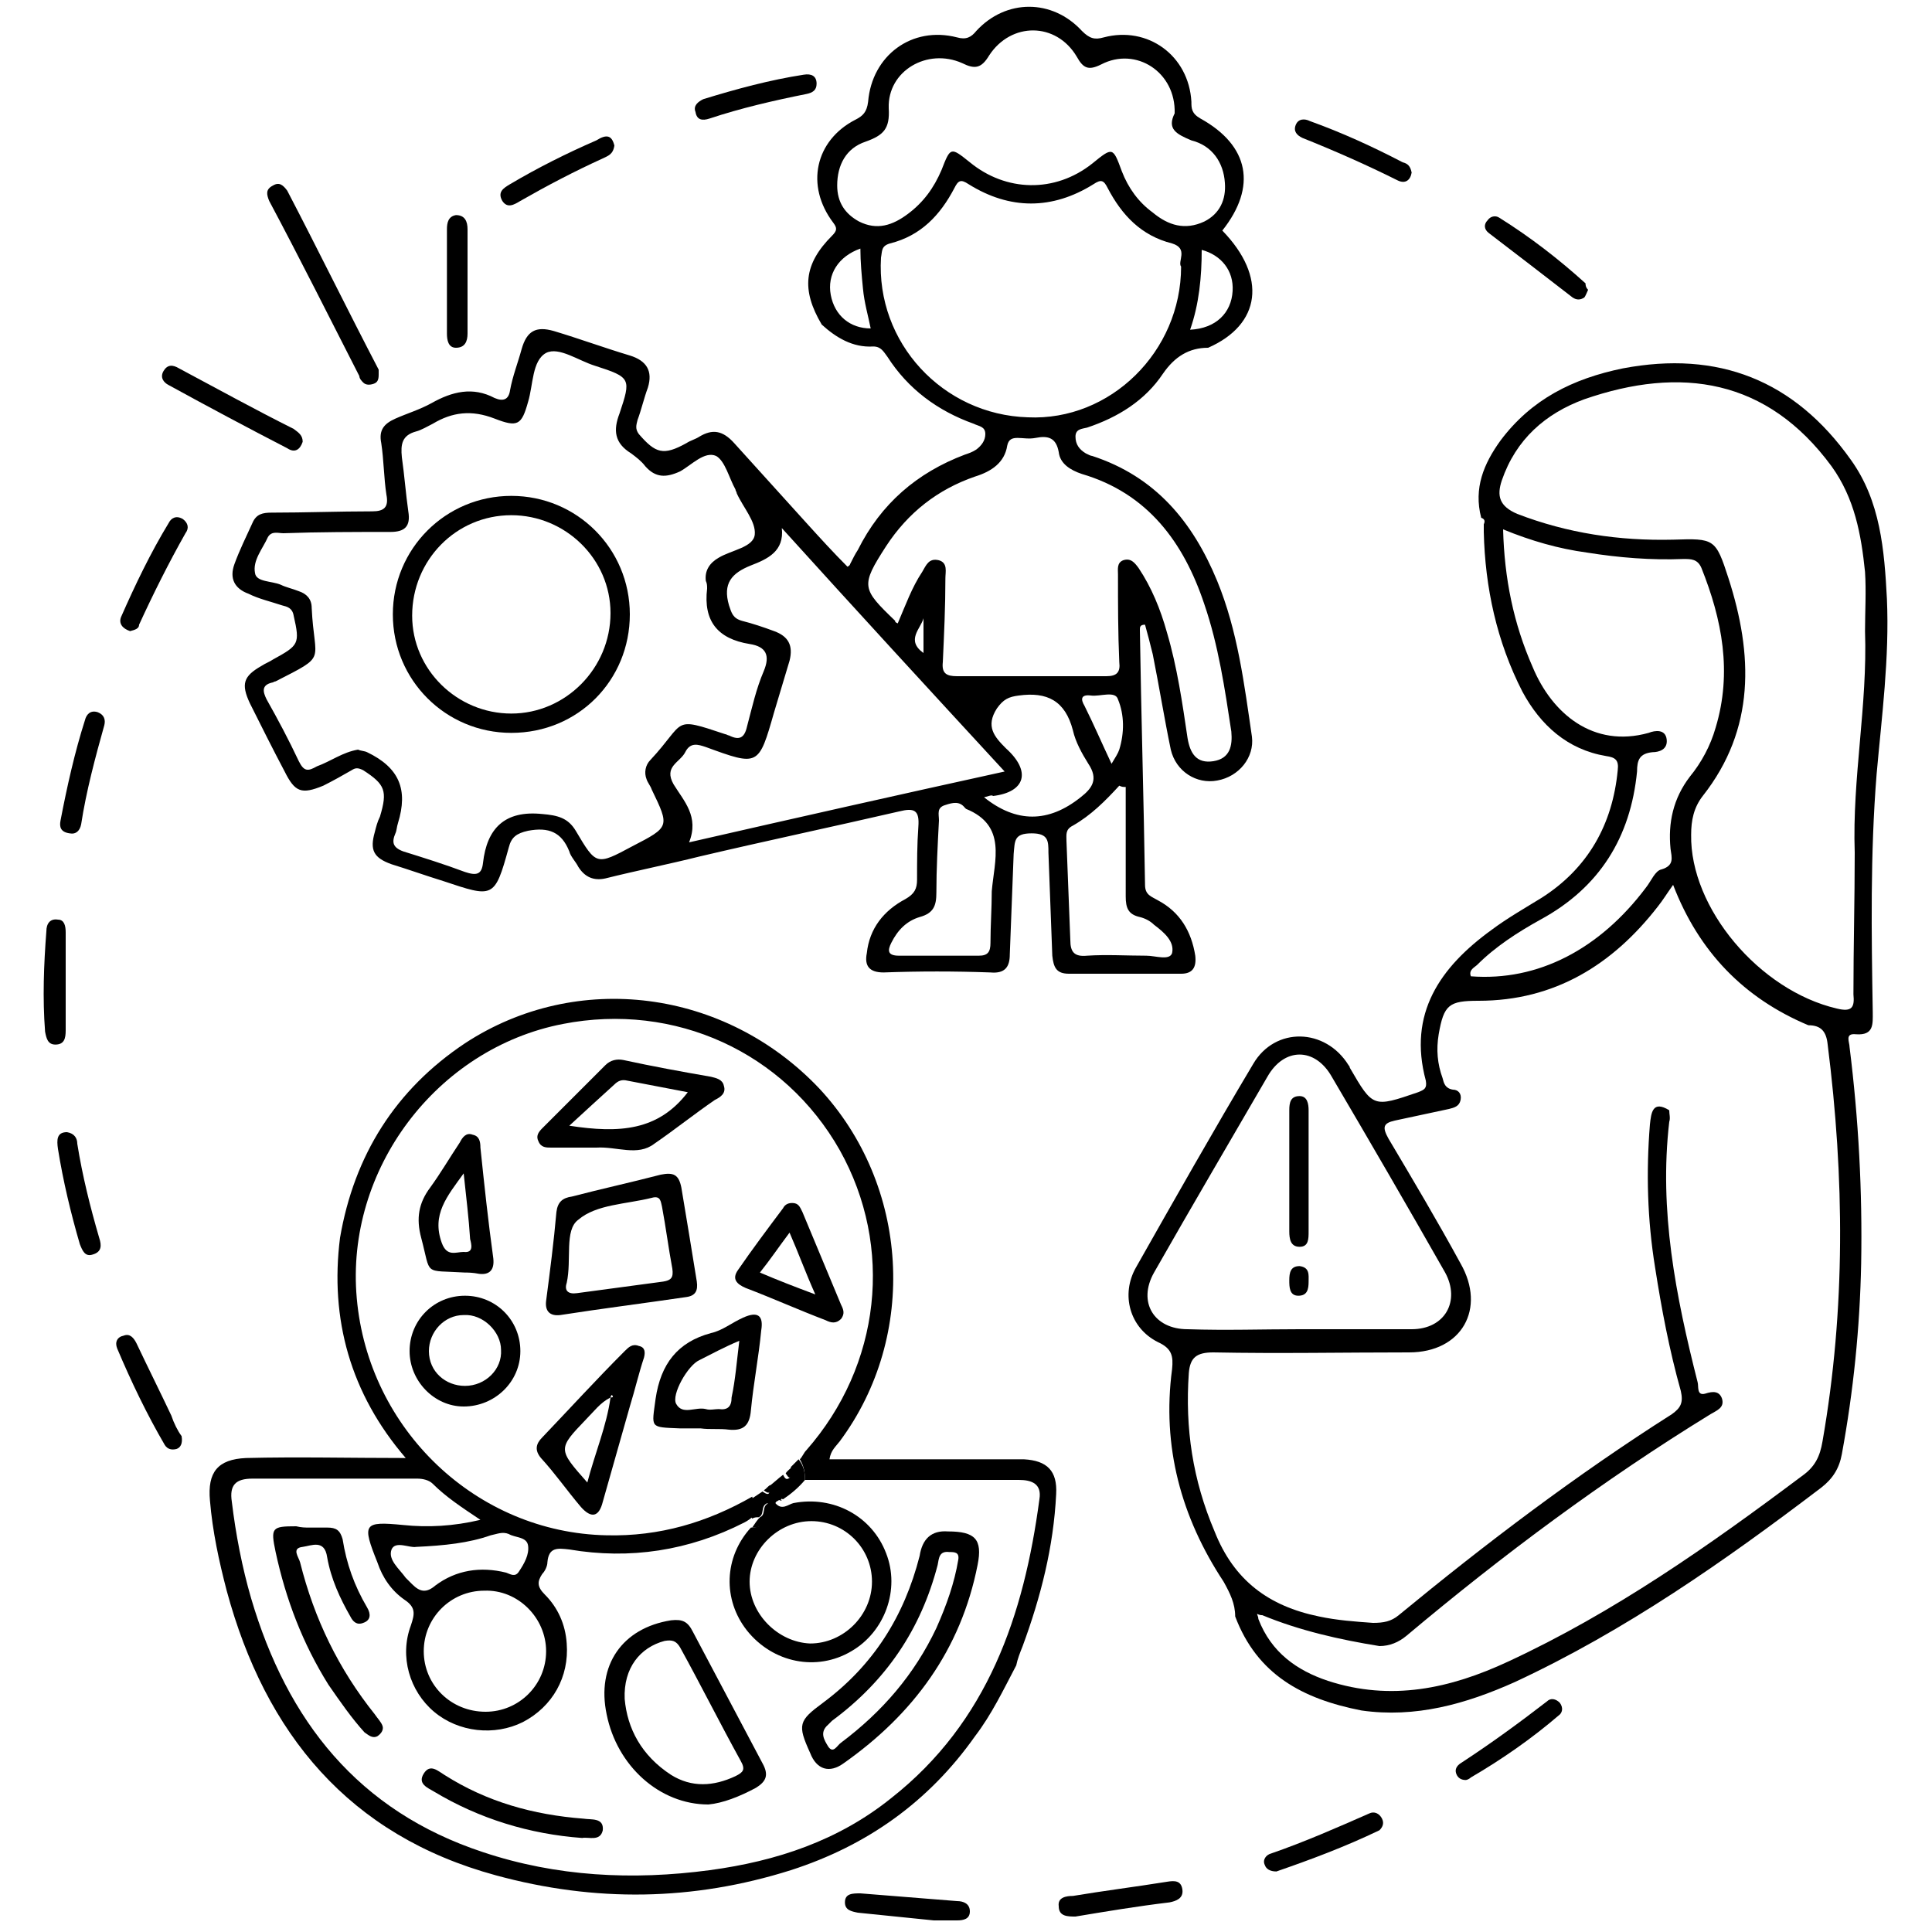 <?xml version="1.0" encoding="utf-8"?>
<!-- Generator: Adobe Illustrator 24.3.0, SVG Export Plug-In . SVG Version: 6.00 Build 0)  -->
<svg version="1.1" id="Layer_1" xmlns="http://www.w3.org/2000/svg" xmlns:xlink="http://www.w3.org/1999/xlink" x="0px" y="0px"
	 viewBox="0 0 150 150" style="enable-background:new 0 0 150 150;" xml:space="preserve">
<style type="text/css">
	.st0{fill:#005BAB;}
</style>
<g>
	<path className="st0" d="M93.8,27c-1.5,0-2.6,0.7-3.5,2c-1.4,2.1-3.5,3.4-5.9,4.2c-0.4,0.1-0.9,0.1-0.9,0.7c0,0.6,0.3,1,0.8,1.3
		c0.2,0.1,0.4,0.2,0.5,0.2c4.9,1.6,7.8,5.1,9.7,9.7c1.6,3.9,2.1,8,2.7,12.1c0.2,1.6-1,3.1-2.7,3.4c-1.6,0.3-3.2-0.7-3.6-2.4
		c-0.5-2.4-0.9-4.9-1.4-7.4c-0.2-0.8-0.4-1.6-0.6-2.3c-0.4,0-0.4,0.2-0.4,0.4c0.1,6.6,0.3,13.2,0.4,19.8c0,0.8,0.5,0.9,1,1.2
		c1.7,0.9,2.6,2.4,2.9,4.3c0.1,0.9-0.2,1.4-1.1,1.4c-2.9,0-5.8,0-8.7,0c-1,0-1.2-0.5-1.3-1.4c-0.1-2.7-0.2-5.3-0.3-8
		c0-0.9,0-1.5-1.3-1.5c-1.4,0-1.3,0.6-1.4,1.6c-0.1,2.6-0.2,5.2-0.3,7.8c0,1-0.4,1.5-1.5,1.4c-2.8-0.1-5.5-0.1-8.3,0
		c-1.1,0-1.5-0.5-1.3-1.5c0.2-1.9,1.3-3.3,3-4.2c0.7-0.4,0.9-0.8,0.9-1.5c0-1.4,0-2.7,0.1-4.1c0.1-1.3-0.3-1.5-1.5-1.2
		c-5.2,1.2-10.4,2.3-15.5,3.5c-2.4,0.6-4.9,1.1-7.3,1.7c-0.9,0.2-1.6-0.1-2.1-0.9c-0.2-0.4-0.6-0.8-0.7-1.2
		c-0.6-1.5-1.6-1.9-3.2-1.6c-0.9,0.2-1.3,0.5-1.5,1.3c-1.1,4-1.2,3.9-5.1,2.6c-1.3-0.4-2.7-0.9-4-1.3c-1.4-0.5-1.7-1.1-1.3-2.5
		c0.1-0.4,0.2-0.8,0.4-1.2c0.6-2,0.4-2.5-1.3-3.6c-0.4-0.2-0.6-0.2-0.9,0c-0.7,0.4-1.4,0.8-2.2,1.2c-1.7,0.7-2.2,0.5-3-1.1
		c-0.9-1.7-1.8-3.5-2.7-5.3c-0.7-1.5-0.5-2.1,0.9-2.9c0.3-0.2,0.6-0.3,0.9-0.5c2-1.1,2.1-1.2,1.6-3.4c-0.1-0.6-0.5-0.7-0.9-0.8
		c-0.9-0.3-1.8-0.5-2.6-0.9c-1.1-0.4-1.5-1.2-1.1-2.3c0.4-1.1,0.9-2.1,1.4-3.2c0.3-0.7,0.8-0.8,1.5-0.8c2.6,0,5.2-0.1,7.8-0.1
		c0.9,0,1.3-0.3,1.1-1.3c-0.2-1.3-0.2-2.7-0.4-4c-0.2-1,0.2-1.5,1.1-1.9c0.9-0.4,1.9-0.7,2.8-1.2c1.6-0.9,3.2-1.3,4.9-0.4
		c0.7,0.3,1.1,0.1,1.2-0.6c0.2-1.1,0.6-2.1,0.9-3.2c0.4-1.4,1.1-1.8,2.5-1.4c2,0.6,3.9,1.3,5.9,1.9c1.3,0.4,1.8,1.2,1.4,2.5
		c-0.3,0.8-0.5,1.7-0.8,2.5c-0.1,0.4-0.2,0.7,0.1,1.1c1.3,1.5,1.9,1.7,3.7,0.7c0.3-0.2,0.7-0.3,1-0.5c1-0.6,1.8-0.5,2.7,0.5
		c1.9,2.1,3.8,4.2,5.7,6.3c1,1.1,2,2.2,3.1,3.3c0.2-0.1,0.2-0.2,0.2-0.2c0.2-0.4,0.4-0.8,0.6-1.1c1.8-3.6,4.6-6,8.3-7.4
		c0.3-0.1,0.6-0.2,0.9-0.4c0.4-0.3,0.7-0.7,0.7-1.2c0-0.6-0.5-0.6-0.9-0.8c-2.8-1-5.1-2.7-6.7-5.2c-0.3-0.4-0.5-0.8-1.1-0.8
		c-1.6,0.1-2.9-0.7-4-1.7c-1.6-2.7-1.4-4.7,0.8-6.9c0.4-0.4,0.4-0.6,0.1-1c-2.2-2.9-1.4-6.4,1.7-8c0.6-0.3,0.9-0.6,1-1.4
		c0.3-3.6,3.4-5.9,6.9-5c0.7,0.2,1.1,0,1.5-0.5c2.3-2.5,5.9-2.5,8.2,0c0.6,0.6,1,0.7,1.7,0.5c3.4-0.9,6.6,1.4,6.8,5
		c0,0.5,0,0.9,0.7,1.3c3.8,2.1,4.4,5.3,1.7,8.7C98.4,21.5,97.9,25.2,93.8,27z M27.8,58.2c0.2,0.1,0.5,0.1,0.7,0.2
		c2.5,1.2,3.2,2.9,2.4,5.5c-0.1,0.3-0.1,0.6-0.2,0.8c-0.3,0.7-0.2,1.1,0.6,1.4c1.6,0.5,3.2,1,4.8,1.6c0.9,0.3,1.3,0.2,1.4-0.7
		c0.3-2.7,1.7-4.1,4.6-3.8c1.2,0.1,2,0.3,2.6,1.3c1.6,2.7,1.6,2.7,4.4,1.2c2.9-1.5,2.9-1.5,1.5-4.4c-0.1-0.3-0.3-0.5-0.4-0.8
		c-0.2-0.5-0.1-1.1,0.3-1.5c2.8-3,1.6-3.4,5.8-2c0.1,0,0.2,0.1,0.3,0.1c0.8,0.4,1.2,0.2,1.4-0.7c0.4-1.5,0.7-2.9,1.3-4.3
		c0.5-1.2,0.2-1.9-1.1-2.1c-2.5-0.4-3.6-1.8-3.3-4.3c0-0.2,0-0.4-0.1-0.6c-0.1-0.8,0.3-1.4,1-1.8c1-0.6,2.7-0.8,2.8-1.8
		c0.1-1-0.9-2.1-1.4-3.2c0-0.1-0.1-0.2-0.1-0.3c-0.5-0.9-0.8-2.2-1.5-2.6c-0.9-0.4-1.9,0.7-2.8,1.2c-1.1,0.5-1.9,0.5-2.7-0.4
		c-0.3-0.4-0.7-0.7-1.1-1c-1.3-0.8-1.4-1.8-0.9-3.1c0.9-2.7,0.9-2.8-1.9-3.7c-1.3-0.4-2.8-1.5-3.8-1c-1.1,0.6-1,2.5-1.4,3.8
		c-0.5,1.8-0.8,2-2.6,1.3c-1.8-0.7-3.3-0.5-4.8,0.4c-0.4,0.2-0.9,0.5-1.3,0.6c-1.1,0.3-1.2,1-1.1,2c0.2,1.4,0.3,2.8,0.5,4.2
		c0.2,1.2-0.3,1.6-1.4,1.6c-2.8,0-5.5,0-8.3,0.1c-0.4,0-0.9-0.2-1.2,0.3c-0.4,0.9-1.2,1.8-1,2.8c0.1,0.7,1.3,0.6,2,0.9
		c0.4,0.2,0.9,0.3,1.4,0.5c0.6,0.2,1,0.6,1,1.3c0.2,4.3,1.3,3.6-2.8,5.7c-0.1,0-0.2,0.1-0.3,0.1c-0.8,0.2-0.7,0.7-0.4,1.3
		c0.9,1.6,1.7,3.1,2.5,4.8c0.4,0.8,0.7,0.8,1.4,0.4C25.7,59.1,26.6,58.4,27.8,58.2z M69.7,48.4c0.6-1.4,1.1-2.8,1.9-4
		c0.3-0.5,0.5-1.1,1.3-0.9c0.7,0.2,0.5,0.9,0.5,1.4c0,2.2-0.1,4.3-0.2,6.5c-0.1,0.9,0.3,1.1,1.1,1.1c3.9,0,7.7,0,11.6,0
		c0.8,0,1.1-0.3,1-1.1c-0.1-2.3-0.1-4.5-0.1-6.8c0-0.4-0.1-0.9,0.4-1.1c0.6-0.2,0.9,0.2,1.2,0.6c1,1.5,1.7,3.2,2.2,5
		c0.8,2.7,1.2,5.5,1.6,8.2c0.2,1.2,0.7,2,2,1.8c1.3-0.2,1.5-1.2,1.4-2.3c-0.5-3.3-1-6.7-2.1-9.9c-1.6-4.8-4.4-8.6-9.5-10.1
		c-0.9-0.3-1.7-0.8-1.8-1.7C82,34,81.4,33.8,80.4,34c-0.5,0.1-1,0-1.4,0c-0.4,0-0.7,0.1-0.8,0.6C78,35.9,77,36.6,75.7,37
		c-2.9,1-5.2,2.8-6.9,5.4c-2,3.1-1.9,3.3,0.7,5.8C69.5,48.3,69.5,48.3,69.7,48.4z M91.7,20.7c-0.3-0.4,0.6-1.4-0.7-1.8
		c-2.4-0.6-3.9-2.2-5-4.3c-0.3-0.6-0.5-0.7-1.1-0.3c-3.2,2-6.5,2-9.7,0c-0.6-0.4-0.8-0.3-1.1,0.3c-1.1,2.1-2.6,3.7-5,4.3
		c-0.7,0.2-0.6,0.6-0.7,1.1c-0.4,6.6,4.8,12.2,11.4,12.4C86.2,32.7,91.7,27.3,91.7,20.7z M60.7,41c0.2,1.8-1.1,2.4-2.4,2.9
		c-1.5,0.6-2.2,1.4-1.7,3.1c0.2,0.6,0.3,1,1,1.2c0.8,0.2,1.7,0.5,2.5,0.8c1.1,0.4,1.5,1.1,1.2,2.3c-0.4,1.3-0.8,2.7-1.2,4
		c-1.2,4.2-1.2,4.2-5.3,2.7c-0.6-0.2-1.2-0.4-1.6,0.4c-0.4,0.8-1.7,1.1-0.9,2.5c0.8,1.3,2,2.5,1.2,4.5c8.3-1.9,16.3-3.7,24.5-5.5
		C72.1,53.5,66.4,47.3,60.7,41z M91.2,8.8c0.1-3.2-3-5.2-5.7-3.8c-1,0.5-1.4,0.3-1.9-0.6c-1.6-2.7-5.1-2.7-6.8-0.1
		c-0.6,1-1.1,1.1-2.1,0.6C72,3.7,68.9,5.5,69,8.4c0.1,1.6-0.4,2.1-1.8,2.6c-1.5,0.5-2.2,1.8-2.2,3.4c0,1.3,0.6,2.2,1.7,2.8
		c1.4,0.7,2.6,0.3,3.8-0.6c1.2-0.9,2-2,2.6-3.4c0.7-1.8,0.7-1.8,2.2-0.6c2.8,2.3,6.6,2.4,9.5,0.1c1.6-1.3,1.6-1.3,2.3,0.6
		c0.5,1.3,1.3,2.4,2.4,3.2c1.2,1,2.5,1.4,4,0.7c1.2-0.6,1.7-1.7,1.6-3c-0.1-1.6-1-2.9-2.6-3.3C91.3,10.4,90.6,10,91.2,8.8z
		 M87.4,61.1c-0.2,0-0.3,0-0.5-0.1c-1.1,1.2-2.2,2.3-3.6,3.1c-0.6,0.3-0.5,0.7-0.5,1.2c0.1,2.6,0.2,5.1,0.3,7.7
		c0,0.9,0.3,1.3,1.3,1.2c1.5-0.1,3.1,0,4.6,0c0.7,0,1.8,0.4,2-0.2c0.2-0.9-0.6-1.6-1.4-2.2c-0.3-0.3-0.7-0.5-1.1-0.6
		c-0.9-0.2-1.1-0.7-1.1-1.6C87.4,66.8,87.4,63.9,87.4,61.1z M77,69.2c0.2-2.4,1.2-5.1-2-6.4c0,0-0.1-0.1-0.1-0.1
		c-0.4-0.5-0.9-0.4-1.5-0.2c-0.7,0.2-0.5,0.7-0.5,1.2c-0.1,1.9-0.2,3.8-0.2,5.6c0,1-0.2,1.6-1.3,1.9c-1,0.3-1.7,1-2.2,2
		c-0.3,0.6-0.3,1,0.6,1c2.1,0,4.2,0,6.2,0c0.7,0,0.9-0.3,0.9-1C76.9,71.9,77,70.5,77,69.2z M76.4,61.9c2.5,2,5,2,7.5,0
		c0.9-0.7,1.4-1.4,0.6-2.6c-0.5-0.8-1-1.7-1.2-2.6c-0.6-2.3-2-3-4.2-2.7c-0.8,0.1-1.2,0.3-1.7,1c-0.9,1.4-0.2,2.2,0.7,3.1
		c2,1.8,1.5,3.4-1,3.7C77,61.7,76.8,61.8,76.4,61.9z M92.4,25.6c2-0.1,3.2-1.3,3.3-3c0.1-1.6-0.9-2.8-2.4-3.2
		C93.3,21.5,93.1,23.6,92.4,25.6z M67.6,25.5c-0.2-1-0.5-2-0.6-3.1c-0.1-1-0.2-2.1-0.2-3.1c-1.7,0.6-2.6,2-2.3,3.6
		C64.8,24.5,66,25.5,67.6,25.5z M86.3,59.3c0.3-0.5,0.5-0.8,0.6-1.1c0.4-1.3,0.4-2.7-0.1-3.9c-0.2-0.7-1.4-0.2-2.1-0.3
		c-0.8-0.1-0.8,0.3-0.5,0.8C84.9,56.2,85.5,57.6,86.3,59.3z M71.7,50.7c0-1.1,0-1.9,0-2.7C71.5,48.8,70.3,49.7,71.7,50.7z"/>
	<path className="st0" d="M95.9,125.5c0-1-0.4-1.8-0.9-2.7c-3.3-5-4.8-10.5-4-16.5c0.1-1,0-1.6-1.1-2.1c-2.2-1.1-2.9-3.7-1.7-5.8
		c3-5.3,6-10.6,9.1-15.8c1.7-2.9,5.6-2.8,7.4,0.1c0.1,0.1,0.1,0.2,0.1,0.2c1.8,3.1,1.8,3.1,5.3,1.9c0.5-0.2,0.7-0.3,0.6-0.9
		c-1.4-5.2,1.1-8.8,5.1-11.7c1.2-0.9,2.6-1.7,3.9-2.5c3.6-2.3,5.5-5.7,5.9-9.9c0.1-0.8-0.2-1-0.9-1.1c-3-0.5-5.1-2.4-6.5-5
		c-2-3.9-2.9-8.1-3-12.4c0-0.2,0-0.4,0-0.6c0.1-0.2,0.1-0.4-0.2-0.5c-0.6-2.3,0.2-4.2,1.5-6c2.4-3.2,5.6-4.8,9.5-5.6
		c7.4-1.4,13.3,0.9,17.7,7.1c2.3,3.2,2.6,7,2.8,10.8c0.2,4.6-0.4,9.1-0.8,13.6c-0.5,6.2-0.4,12.4-0.3,18.5c0,0.9,0.1,1.8-1.3,1.7
		c-0.9-0.1-0.5,0.6-0.5,1c0.7,5.6,1,11.2,0.9,16.8c-0.1,5-0.6,9.9-1.5,14.8c-0.2,1.1-0.7,1.9-1.6,2.6c-7.5,5.7-15.2,11.1-23.8,15.1
		c-3.8,1.7-7.7,2.8-11.9,2.2C101.1,131.9,97.6,130,95.9,125.5z M98,125.4c-0.1,0-0.2,0-0.4-0.1c0,0.1,0.1,0.2,0.1,0.4
		c1,2.6,3,4,5.4,4.8c4.9,1.6,9.5,0.6,14-1.5c8.2-3.8,15.6-9,22.8-14.4c1-0.7,1.4-1.5,1.6-2.7c1.8-10.3,1.7-20.5,0.4-30.8
		c-0.1-1-0.5-1.5-1.5-1.5c-5-2.1-8.5-5.7-10.5-10.9c-0.5,0.7-0.8,1.2-1.2,1.7c-3.5,4.5-8,7.3-13.9,7.3c-2.3,0-2.7,0.3-3.1,2.6
		c-0.2,1.2-0.1,2.3,0.3,3.4c0.1,0.4,0.2,0.8,0.8,0.9c0.4,0,0.7,0.3,0.6,0.8c-0.1,0.5-0.5,0.6-0.9,0.7c-1.4,0.3-2.8,0.6-4.2,0.9
		c-0.9,0.2-1,0.5-0.5,1.4c1.9,3.2,3.8,6.4,5.6,9.7c2,3.5,0.1,6.9-4,6.9c-5.1,0-10.1,0.1-15.2,0c-1.3,0-1.8,0.4-1.9,1.6
		c-0.3,4.3,0.3,8.3,2,12.3c1.5,3.8,4.2,5.8,8.1,6.6c1.4,0.3,2.8,0.4,4.2,0.5c0.8,0,1.4-0.1,2-0.6c6.8-5.6,13.8-10.9,21.2-15.6
		c0.7-0.5,0.9-0.9,0.7-1.8c-0.9-3.2-1.5-6.4-2-9.6c-0.6-3.7-0.7-7.4-0.4-11.1c0.1-0.9,0.2-1.9,1.5-1.1c0,0.3,0.1,0.6,0,0.9
		c-0.8,6.9,0.5,13.5,2.2,20.2c0.1,0.3-0.1,1.1,0.6,0.9c0.6-0.2,1.1-0.2,1.3,0.4c0.2,0.7-0.4,0.9-0.9,1.2
		c-8.3,5.1-16.1,10.9-23.6,17.2c-0.6,0.5-1.3,0.8-2.1,0.8C104,127.3,100.9,126.6,98,125.4z M144.8,49c0-1.5,0.1-3.1,0-4.6
		c-0.3-2.9-0.8-5.7-2.6-8.2c-5-6.8-11.7-7.8-19.2-5.2c-3,1.1-5.3,3.1-6.4,6.3c-0.4,1.2-0.2,2,1.2,2.6c3.9,1.5,7.9,2.1,12.1,2
		c3.2-0.1,3.3-0.1,4.3,3c1.9,5.9,2.1,11.7-2,16.9c-0.7,0.9-0.9,1.9-0.9,3c-0.1,5.7,5.3,12.1,11.3,13.5c1.2,0.3,1.4-0.1,1.3-1.1
		c0-3.7,0.1-7.3,0.1-11C143.8,60.4,145,54.8,144.8,49z M100.9,103.2c2.9,0,5.8,0,8.7,0c2.6,0,3.8-2.2,2.6-4.4
		c-2.9-5.1-5.8-10.1-8.8-15.2c-1.3-2.3-3.7-2.3-5,0c-2.9,5-5.9,10.1-8.8,15.2c-1.3,2.3,0,4.4,2.6,4.4
		C95.2,103.3,98,103.2,100.9,103.2z M116.7,41.1c0.1,3.8,0.8,7.3,2.3,10.7c1.5,3.6,4.7,6.3,9,5.1c0.5-0.2,1.3-0.3,1.4,0.5
		c0.1,0.8-0.6,1-1.1,1c-1,0.1-1.2,0.6-1.2,1.5c-0.5,5.1-2.9,9-7.5,11.5c-1.8,1-3.5,2.1-4.9,3.5c-0.2,0.2-0.7,0.4-0.5,0.9
		c5.2,0.4,10-2.1,13.6-6.9c0.4-0.5,0.7-1.3,1.2-1.4c1-0.3,0.8-0.9,0.7-1.6c-0.2-2,0.2-3.9,1.5-5.6c0.9-1.1,1.6-2.4,2-3.8
		c1.3-4.3,0.5-8.4-1.1-12.4c-0.3-0.7-0.8-0.7-1.4-0.7c-2.5,0.1-5-0.1-7.5-0.5C121,42.6,118.9,42,116.7,41.1z"/>
	<path className="st0" d="M26.4,96.1c1.1-6.4,4.3-11.5,9.7-15.1c8.7-5.7,20.2-4.2,27.5,3.5c7,7.5,7.7,19.2,1.6,27.4
		c-0.3,0.4-0.7,0.7-0.8,1.4c3.8,0,7.5,0,11.2,0c1.3,0,2.6,0,3.9,0c1.8,0.1,2.6,0.9,2.5,2.7c-0.2,4.1-1.2,8-2.6,11.8
		c-0.2,0.5-0.4,1-0.5,1.5c-1,1.9-1.9,3.8-3.2,5.5c-3.6,5.1-8.4,8.5-14.3,10.4c-7.6,2.4-15.2,2.5-22.9,0.4
		c-11.4-3.1-17.9-11-20.9-22.1c-0.6-2.3-1.1-4.6-1.3-7c-0.2-2.2,0.6-3.2,2.8-3.3c4-0.1,8,0,12.4,0C27.2,108.2,25.6,102.4,26.4,96.1z
		 M62.5,114.9c0-0.6-0.1-1.1-0.4-1.6c0.2-0.2,0.3-0.5,0.5-0.7c5.8-6.6,6.8-15.8,2.6-23.3c-4.3-7.6-12.8-11.5-21.5-9.8
		c-9.8,1.9-16.9,11.3-16,21.3C28.6,111,37,119,47.1,119.2c4.1,0.1,7.8-1,11.3-3c0.2,0.5-0.3,1.1,0.1,1.5c-0.2,0.2-0.5,0.4-0.7,0.5
		c-4.3,2.2-8.9,2.9-13.6,2.1c-0.9-0.1-1.6-0.2-1.7,1c0,0.3-0.2,0.7-0.4,0.9c-0.4,0.6-0.4,1,0.2,1.6c1,1,1.6,2.3,1.7,3.8
		c0.2,2.6-1.1,4.9-3.4,6.1c-2.2,1.1-5,0.8-6.9-0.8c-1.9-1.6-2.7-4.3-1.8-6.7c0.3-0.9,0.4-1.4-0.5-2c-1-0.7-1.7-1.7-2.1-2.9
		c-1.2-3-1.1-3.2,2-2.9c1.9,0.2,3.9,0.1,6-0.4c-1.5-1-2.7-1.8-3.7-2.8c-0.3-0.3-0.8-0.4-1.2-0.4c-4.3,0-8.5,0-12.8,0
		c-1.3,0-1.8,0.5-1.6,1.8c0.3,2.5,0.8,5.1,1.5,7.5c2.8,9.5,8.3,16.5,18,19.7c5.7,1.9,11.6,2.2,17.6,1.4c5.2-0.7,10-2.3,14.1-5.6
		c7.5-5.9,10.3-14.2,11.5-23.2c0.2-1.2-0.6-1.5-1.6-1.5C73.4,114.9,68,114.9,62.5,114.9z M37.7,132.9c2.6,0,4.7-2.1,4.7-4.7
		c0-2.6-2.2-4.8-4.8-4.7c-2.6,0-4.7,2.1-4.7,4.7C32.9,130.8,35,132.9,37.7,132.9z M32.3,120.1c-0.5,0.1-1.6-0.5-1.9,0.2
		c-0.3,0.8,0.6,1.5,1.1,2.2c0.2,0.2,0.3,0.3,0.5,0.5c0.6,0.6,1.1,0.7,1.8,0.1c1.6-1.2,3.5-1.5,5.5-1c0.3,0.1,0.7,0.4,1-0.1
		c0.4-0.6,0.8-1.3,0.7-2c-0.1-0.7-1-0.6-1.5-0.9c-0.5-0.2-0.9,0-1.4,0.1C36.4,119.8,34.5,120,32.3,120.1z"/>
	<path className="st0" d="M29.4,29.1c0,0.4-0.1,0.6-0.4,0.7c-0.3,0.1-0.6,0.1-0.8-0.1c-0.1-0.1-0.3-0.3-0.3-0.5c-2.3-4.5-4.6-9.1-7-13.6
		c-0.2-0.5-0.3-0.9,0.3-1.2c0.5-0.3,0.8,0,1.1,0.4c2.4,4.6,4.7,9.3,7.1,13.9C29.4,28.9,29.4,29,29.4,29.1z"/>
	<path className="st0" d="M23.5,34.3c-0.2,0.6-0.6,0.9-1.2,0.5c-3.1-1.6-6.1-3.2-9.2-4.9c-0.4-0.2-0.7-0.6-0.4-1.1
		c0.3-0.5,0.7-0.5,1.2-0.2c3,1.6,5.9,3.2,8.9,4.7C23.2,33.6,23.5,33.8,23.5,34.3z"/>
	<path className="st0" d="M36.3,21.8c0,1.4,0,2.7,0,4.1c0,0.6-0.2,1.1-0.9,1.1c-0.6,0-0.7-0.6-0.7-1.1c0-2.7,0-5.4,0-8.1
		c0-0.5,0.1-1,0.7-1.1c0.7,0,0.9,0.5,0.9,1.1C36.3,19.1,36.3,20.4,36.3,21.8z"/>
	<path className="st0" d="M47.7,11.3c-0.1,0.7-0.5,0.8-0.9,1c-2.2,1-4.3,2.1-6.4,3.3c-0.5,0.3-1,0.6-1.4,0c-0.4-0.7,0.1-1,0.6-1.3
		c2.2-1.3,4.4-2.4,6.7-3.4C47.1,10.4,47.5,10.5,47.7,11.3z"/>
	<path className="st0" d="M83.5,148.8c-0.6,0-1.3,0-1.3-0.8c-0.1-0.7,0.6-0.8,1.1-0.8c2.4-0.4,4.8-0.7,7.3-1.1c0.6-0.1,1.1-0.1,1.2,0.6
		c0.1,0.7-0.5,0.9-1,1C88.3,148,85.9,148.4,83.5,148.8z"/>
	<path className="st0" d="M5.2,87.9c0.6,0.1,0.8,0.5,0.8,0.9c0.4,2.5,1,4.9,1.7,7.3c0.2,0.6,0.2,1.1-0.5,1.3c-0.6,0.2-0.8-0.3-1-0.8
		c-0.7-2.4-1.3-4.9-1.7-7.4C4.4,88.5,4.4,87.9,5.2,87.9z"/>
	<path className="st0" d="M4.7,63.7c0.5-2.6,1.1-5.3,1.9-7.8c0.1-0.4,0.4-0.8,1-0.6c0.5,0.2,0.6,0.6,0.5,1c-0.7,2.5-1.4,5.1-1.8,7.7
		c-0.1,0.5-0.4,0.8-0.9,0.7C4.7,64.6,4.6,64.2,4.7,63.7z"/>
	<path className="st0" d="M5.1,76.3c0,1.2,0,2.5,0,3.7c0,0.6-0.1,1.1-0.8,1.1c-0.6,0-0.7-0.5-0.8-1c-0.2-2.6-0.1-5.2,0.1-7.8
		c0-0.6,0.3-1,0.9-0.9c0.5,0,0.6,0.5,0.6,1C5.1,73.7,5.1,75,5.1,76.3C5.1,76.3,5.1,76.3,5.1,76.3z"/>
	<path className="st0" d="M109.6,13.4c-0.1,0.6-0.5,0.9-1.1,0.6c-2.4-1.2-4.9-2.3-7.4-3.3c-0.4-0.2-0.7-0.5-0.5-1
		c0.2-0.5,0.7-0.5,1.1-0.3c2.5,0.9,4.9,2,7.2,3.2C109.3,12.7,109.5,12.9,109.6,13.4z"/>
	<path className="st0" d="M10.1,49c-0.6-0.2-0.9-0.6-0.7-1.1c1.1-2.5,2.3-5,3.7-7.3c0.2-0.4,0.6-0.6,1.1-0.3c0.4,0.3,0.5,0.7,0.2,1.1
		c-1.3,2.3-2.5,4.7-3.6,7.1C10.8,48.8,10.5,48.9,10.1,49z"/>
	<path className="st0" d="M63.4,6.5c0,0.5-0.3,0.7-0.8,0.8c-2.5,0.5-5.1,1.1-7.5,1.9c-0.6,0.2-1,0.1-1.1-0.5c-0.2-0.5,0.2-0.8,0.6-1
		c2.6-0.8,5.2-1.5,7.8-1.9C63,5.7,63.4,5.9,63.4,6.5z"/>
	<path className="st0" d="M99.1,145.3c-0.5,0-0.8-0.2-0.9-0.5c-0.2-0.4,0.1-0.8,0.5-0.9c2.6-0.9,5.1-2,7.6-3.1c0.4-0.2,0.8,0,1,0.4
		c0.2,0.4,0,0.7-0.2,0.9C104.4,143.4,101.7,144.4,99.1,145.3z"/>
	<path className="st0" d="M14.1,111.5c0.1,0.6-0.1,0.9-0.4,1c-0.4,0.1-0.7,0-0.9-0.3c-1.4-2.4-2.6-4.9-3.7-7.5c-0.2-0.5,0-0.9,0.5-1
		c0.5-0.2,0.8,0.2,1,0.6c0.9,1.9,1.8,3.7,2.7,5.6C13.5,110.5,13.8,111.1,14.1,111.5z"/>
	<path className="st0" d="M113.8,138.2c-0.4,0-0.6-0.2-0.7-0.4c-0.2-0.4,0-0.7,0.3-0.9c2.3-1.5,4.5-3.1,6.7-4.8c0.3-0.3,0.7-0.2,1,0.1
		c0.3,0.4,0.2,0.8-0.1,1c-2.1,1.8-4.4,3.4-6.8,4.8C114.1,138.1,113.9,138.2,113.8,138.2z"/>
	<path className="st0" d="M123.3,22.5c-0.1,0.2-0.2,0.5-0.3,0.6c-0.3,0.2-0.6,0.2-0.9,0c-2.2-1.7-4.4-3.4-6.5-5c-0.4-0.3-0.4-0.7-0.1-1
		c0.2-0.3,0.6-0.4,0.9-0.2c2.4,1.5,4.6,3.2,6.7,5.1C123.1,22.1,123.1,22.3,123.3,22.5z"/>
	<path className="st0" d="M72.5,149.1c-2-0.2-3.9-0.4-5.9-0.6c-0.5-0.1-1-0.2-1-0.8c0-0.7,0.6-0.7,1.2-0.7c2.5,0.2,5,0.4,7.5,0.6
		c0.5,0,1,0.2,1,0.8c0,0.6-0.5,0.7-1,0.7C73.7,149.1,73.1,149.1,72.5,149.1C72.5,149.1,72.5,149.1,72.5,149.1z"/>
	<path className="st0" d="M62.5,114.9c-0.5,0.6-1.1,1.1-1.7,1.5c-0.1,0-0.1-0.1-0.2-0.1c0,0.1,0,0.1,0.1,0.2c0,0-0.1,0-0.1,0
		c-0.2-0.1-0.3,0-0.4,0.2c0.5,0.6,1,0.1,1.4,0c3.1-0.6,6.1,1,7.2,3.9c1.1,2.8-0.1,6.1-2.7,7.6c-2.7,1.6-6.1,0.9-8.1-1.6
		c-1.9-2.4-1.8-5.7,0.3-8c1.3,0,1.4-0.9,1.3-1.9c-0.6,0.2-0.2,0.9-0.7,1.1c-0.2,0-0.3,0-0.5,0.1c-0.4-0.5,0.1-1-0.1-1.5
		c0.3-0.2,0.6-0.4,0.9-0.6c0.7,0.5,0.5-0.1,0.5-0.4c0.4-0.3,0.7-0.6,1.1-0.9c0.1,0.2,0.2,0.4,0.4,0.3c0.4-0.2,0.2-0.6,0.2-0.9
		c0.2-0.2,0.4-0.4,0.6-0.6C62.4,113.8,62.5,114.3,62.5,114.9z M67.7,122.8c0-2.6-2.1-4.7-4.7-4.7c-2.6,0-4.8,2.2-4.8,4.7
		c0,2.5,2.2,4.7,4.7,4.8C65.5,127.6,67.7,125.4,67.7,122.8z"/>
	<path className="st0" d="M48.9,47.7c0,5.1-4,9.2-9.2,9.2c-5.1,0-9.2-4.1-9.2-9.2c0-5.1,4.1-9.2,9.2-9.2C44.8,38.5,48.9,42.6,48.9,47.7z
		 M32,47.8c0,4.2,3.5,7.6,7.7,7.6c4.2,0,7.7-3.5,7.7-7.8c0-4.2-3.5-7.6-7.7-7.6C35.4,40,32,43.5,32,47.8z"/>
	<path className="st0" d="M101.6,91c0,1.5,0,3.1,0,4.6c0,0.6,0,1.2-0.7,1.2c-0.7,0-0.8-0.6-0.8-1.2c0-3.1,0-6.3,0-9.4
		c0-0.6,0.1-1.1,0.8-1.1c0.6,0,0.7,0.6,0.7,1.1C101.6,87.9,101.6,89.4,101.6,91z"/>
	<path className="st0" d="M101.6,99.5c0,0.6-0.1,1.1-0.8,1.1c-0.7,0-0.7-0.7-0.7-1.2c0-0.6,0.1-1.1,0.8-1.1
		C101.7,98.4,101.6,99,101.6,99.5z"/>
	<path className="st0" d="M43.5,102.1c-0.8,0.1-1.2-0.3-1.1-1.1c0.3-2.3,0.6-4.6,0.8-6.9c0.1-0.8,0.5-1.1,1.2-1.2
		c2.3-0.6,4.6-1.1,6.9-1.7c1-0.2,1.4,0,1.6,1c0.4,2.4,0.8,4.8,1.2,7.3c0.1,0.7-0.1,1.1-0.8,1.2C49.9,101.2,46.7,101.6,43.5,102.1z
		 M44,99.6c-0.2,0.6,0.1,0.9,0.8,0.8c2.2-0.3,4.5-0.6,6.7-0.9c0.6-0.1,0.8-0.3,0.7-1c-0.3-1.6-0.5-3.2-0.8-4.8
		c-0.1-0.4-0.1-0.9-0.8-0.7c-2,0.5-4.3,0.5-5.7,1.7C43.8,95.5,44.4,97.8,44,99.6z"/>
	<path className="st0" d="M46.3,89.1c-1.2,0-2.3,0-3.5,0c-0.4,0-0.8,0-1-0.5c-0.2-0.4,0-0.7,0.3-1c1.6-1.6,3.3-3.3,4.9-4.9
		c0.4-0.4,0.9-0.5,1.4-0.4c2.3,0.5,4.5,0.9,6.8,1.3c0.4,0.1,0.9,0.2,1,0.7c0.2,0.6-0.3,0.9-0.7,1.1c-1.6,1.1-3.1,2.3-4.7,3.4
		C49.5,89.8,47.9,89,46.3,89.1z M44.2,87.4c3.9,0.6,6.9,0.4,9.2-2.6c-1.6-0.3-3.1-0.6-4.7-0.9c-0.4-0.1-0.7,0-1,0.3
		C46.6,85.2,45.5,86.2,44.2,87.4z"/>
	<path className="st0" d="M50,105.4c-0.4,1.2-0.7,2.5-1.1,3.8c-0.7,2.5-1.4,4.9-2.1,7.4c-0.3,1.2-0.9,1.3-1.7,0.4
		c-1.1-1.3-2-2.6-3.1-3.8c-0.5-0.6-0.4-1.1,0.1-1.6c2.1-2.2,4.2-4.5,6.4-6.7c0.3-0.3,0.6-0.6,1.1-0.4C50.1,104.6,50.1,105,50,105.4z
		 M47.4,108.5c-0.8,0.4-1.3,1.1-1.9,1.7c-2.2,2.3-2.2,2.3,0.1,4.9C46.2,112.8,47.1,110.7,47.4,108.5c0.1,0,0.3,0,0.1-0.2
		C47.5,108.3,47.4,108.4,47.4,108.5z"/>
	<path className="st0" d="M54.4,110.9c-0.5,0-1.1,0-1.6,0c-2.4-0.1-2.2,0-1.9-2.3c0.4-2.7,1.7-4.4,4.3-5.1c0.9-0.2,1.6-0.8,2.5-1.2
		c1.1-0.5,1.6-0.2,1.4,1c-0.2,2.1-0.6,4.1-0.8,6.2c-0.1,1.2-0.6,1.6-1.7,1.5C55.9,110.9,55.1,111,54.4,110.9
		C54.4,110.9,54.4,110.9,54.4,110.9z M57.4,104.1c-1.2,0.5-2.1,1-3.1,1.5c-0.9,0.4-2.2,2.7-1.8,3.4c0.5,0.9,1.5,0.2,2.3,0.4
		c0.3,0.1,0.7,0,1,0c0.7,0.1,1-0.2,1-0.9C57.1,107.1,57.2,105.7,57.4,104.1z"/>
	<path className="st0" d="M36.1,98.8c-3.3-0.2-2.6,0.3-3.4-2.7c-0.4-1.5-0.2-2.7,0.7-3.9c0.8-1.1,1.5-2.3,2.3-3.5c0.2-0.4,0.5-0.8,1-0.6
		c0.5,0.1,0.6,0.5,0.6,1c0.3,2.9,0.6,5.7,1,8.6c0.1,0.9-0.3,1.3-1.1,1.2C36.7,98.8,36.3,98.8,36.1,98.8z M36,91.1
		c-1.3,1.8-2.5,3.2-1.7,5.4c0.4,1.1,1.1,0.7,1.7,0.7c0.8,0.1,0.6-0.6,0.5-1C36.4,94.6,36.2,93,36,91.1z"/>
	<path className="st0" d="M36.1,100.6c2.4,0,4.3,1.9,4.3,4.3c0,2.4-2,4.3-4.4,4.3c-2.3,0-4.2-2-4.2-4.3
		C31.8,102.5,33.7,100.6,36.1,100.6z M38.9,104.8c0-1.4-1.4-2.8-2.9-2.7c-1.5,0-2.7,1.3-2.7,2.8c0,1.6,1.3,2.7,2.8,2.7
		C37.7,107.6,39,106.3,38.9,104.8z"/>
	<path className="st0" d="M61.5,93.4c0.5,0,0.6,0.3,0.8,0.7c1,2.4,2,4.8,3,7.2c0.2,0.4,0.3,0.7,0,1.1c-0.4,0.4-0.8,0.3-1.2,0.1
		c-2.1-0.8-4.1-1.7-6.2-2.5c-0.7-0.3-1.1-0.7-0.6-1.4c1.1-1.6,2.3-3.2,3.5-4.8C60.9,93.6,61.1,93.4,61.5,93.4z M59,98.8
		c1.4,0.6,2.7,1.1,4.3,1.7c-0.8-1.8-1.3-3.2-2-4.8C60.4,96.9,59.8,97.8,59,98.8z"/>
	<path className="st0" d="M61.6,113.8c0,0.3,0.2,0.7-0.2,0.9c-0.2,0.1-0.3-0.2-0.4-0.3C61.1,114.2,61.4,114,61.6,113.8z"/>
	<path className="st0" d="M59.8,115.3c0,0.3,0.1,0.9-0.5,0.4C59.5,115.6,59.6,115.4,59.8,115.3z"/>
	<path className="st0" d="M73.6,118.9c2.1,0,2.7,0.6,2.3,2.6c-1.3,6.6-5,11.6-10.4,15.4c-1.1,0.8-2.1,0.5-2.6-0.8c-1-2.2-0.9-2.5,1-3.9
		c3.9-2.9,6.3-6.7,7.5-11.4C71.6,119.5,72.3,118.8,73.6,118.9z M74.4,121.1c0.1-0.6-0.3-0.6-0.7-0.6c-0.8-0.1-0.8,0.5-0.9,1
		c-1.3,5-4,9-8.2,12.1c-0.1,0.1-0.2,0.2-0.3,0.3c-0.7,0.6-0.3,1.2,0,1.7c0.4,0.6,0.7-0.1,1-0.3c3.2-2.4,5.7-5.3,7.4-8.9
		C73.5,124.6,74.1,122.9,74.4,121.1z"/>
	<path className="st0" d="M55,140.1c-3.8,0-7.1-3-7.9-7c-0.8-3.8,1.2-6.7,5-7.3c0.9-0.1,1.3,0.1,1.7,0.9c1.8,3.4,3.6,6.8,5.4,10.2
		c0.5,0.9,0.3,1.4-0.5,1.9C57.4,139.5,56.1,140,55,140.1z M48.5,131.9c0.2,2.3,1.3,4.4,3.6,5.9c1.6,1,3.3,0.9,5,0.1
		c0.6-0.3,0.8-0.5,0.4-1.2c-1.6-2.9-3.1-5.9-4.7-8.8c-0.3-0.5-0.6-0.6-1.2-0.5C49.7,127.9,48.4,129.5,48.5,131.9z"/>
	<path className="st0" d="M24,118.6c0.5,0,1,0,1.4,0c0.7,0,1,0.2,1.2,0.9c0.3,1.9,0.9,3.6,1.9,5.3c0.3,0.5,0.3,1-0.3,1.2
		c-0.5,0.2-0.8-0.1-1-0.5c-0.8-1.4-1.5-2.9-1.8-4.6c-0.2-1.4-1.2-0.9-1.9-0.8c-0.9,0.1-0.3,0.8-0.2,1.2c1.1,4.4,3,8.3,5.8,11.8
		c0.2,0.3,0.5,0.6,0.6,0.9c0.1,0.3-0.1,0.6-0.4,0.8c-0.4,0.2-0.7-0.1-1-0.3c-1-1.1-1.9-2.4-2.8-3.7c-2-3.2-3.3-6.6-4.1-10.3
		c-0.4-1.9-0.3-2,1.6-2C23.4,118.6,23.7,118.6,24,118.6z"/>
	<path className="st0" d="M45.2,142.7c-4.1-0.3-8-1.5-11.5-3.6c-0.5-0.3-1.3-0.6-0.8-1.4c0.5-0.8,1.1-0.2,1.6,0.1
		c3.3,2.1,6.9,3.1,10.8,3.4c0.6,0.1,1.6-0.1,1.5,0.9C46.6,143,45.7,142.6,45.2,142.7z"/>
	<path className="st0" d="M59,117.8c0.5-0.2,0.1-0.9,0.7-1.1c0.1,1.1,0,1.9-1.3,1.9C58.6,118.3,58.8,118,59,117.8z"/>
	<path className="st0" d="M60.2,116.6c0.1-0.2,0.2-0.3,0.4-0.2C60.4,116.5,60.3,116.6,60.2,116.6z"/>
	<path className="st0" d="M60.6,116.4c0-0.1,0-0.1-0.1-0.2c0.1,0,0.1,0.1,0.2,0.1C60.7,116.4,60.7,116.4,60.6,116.4z"/>
</g>
</svg>

